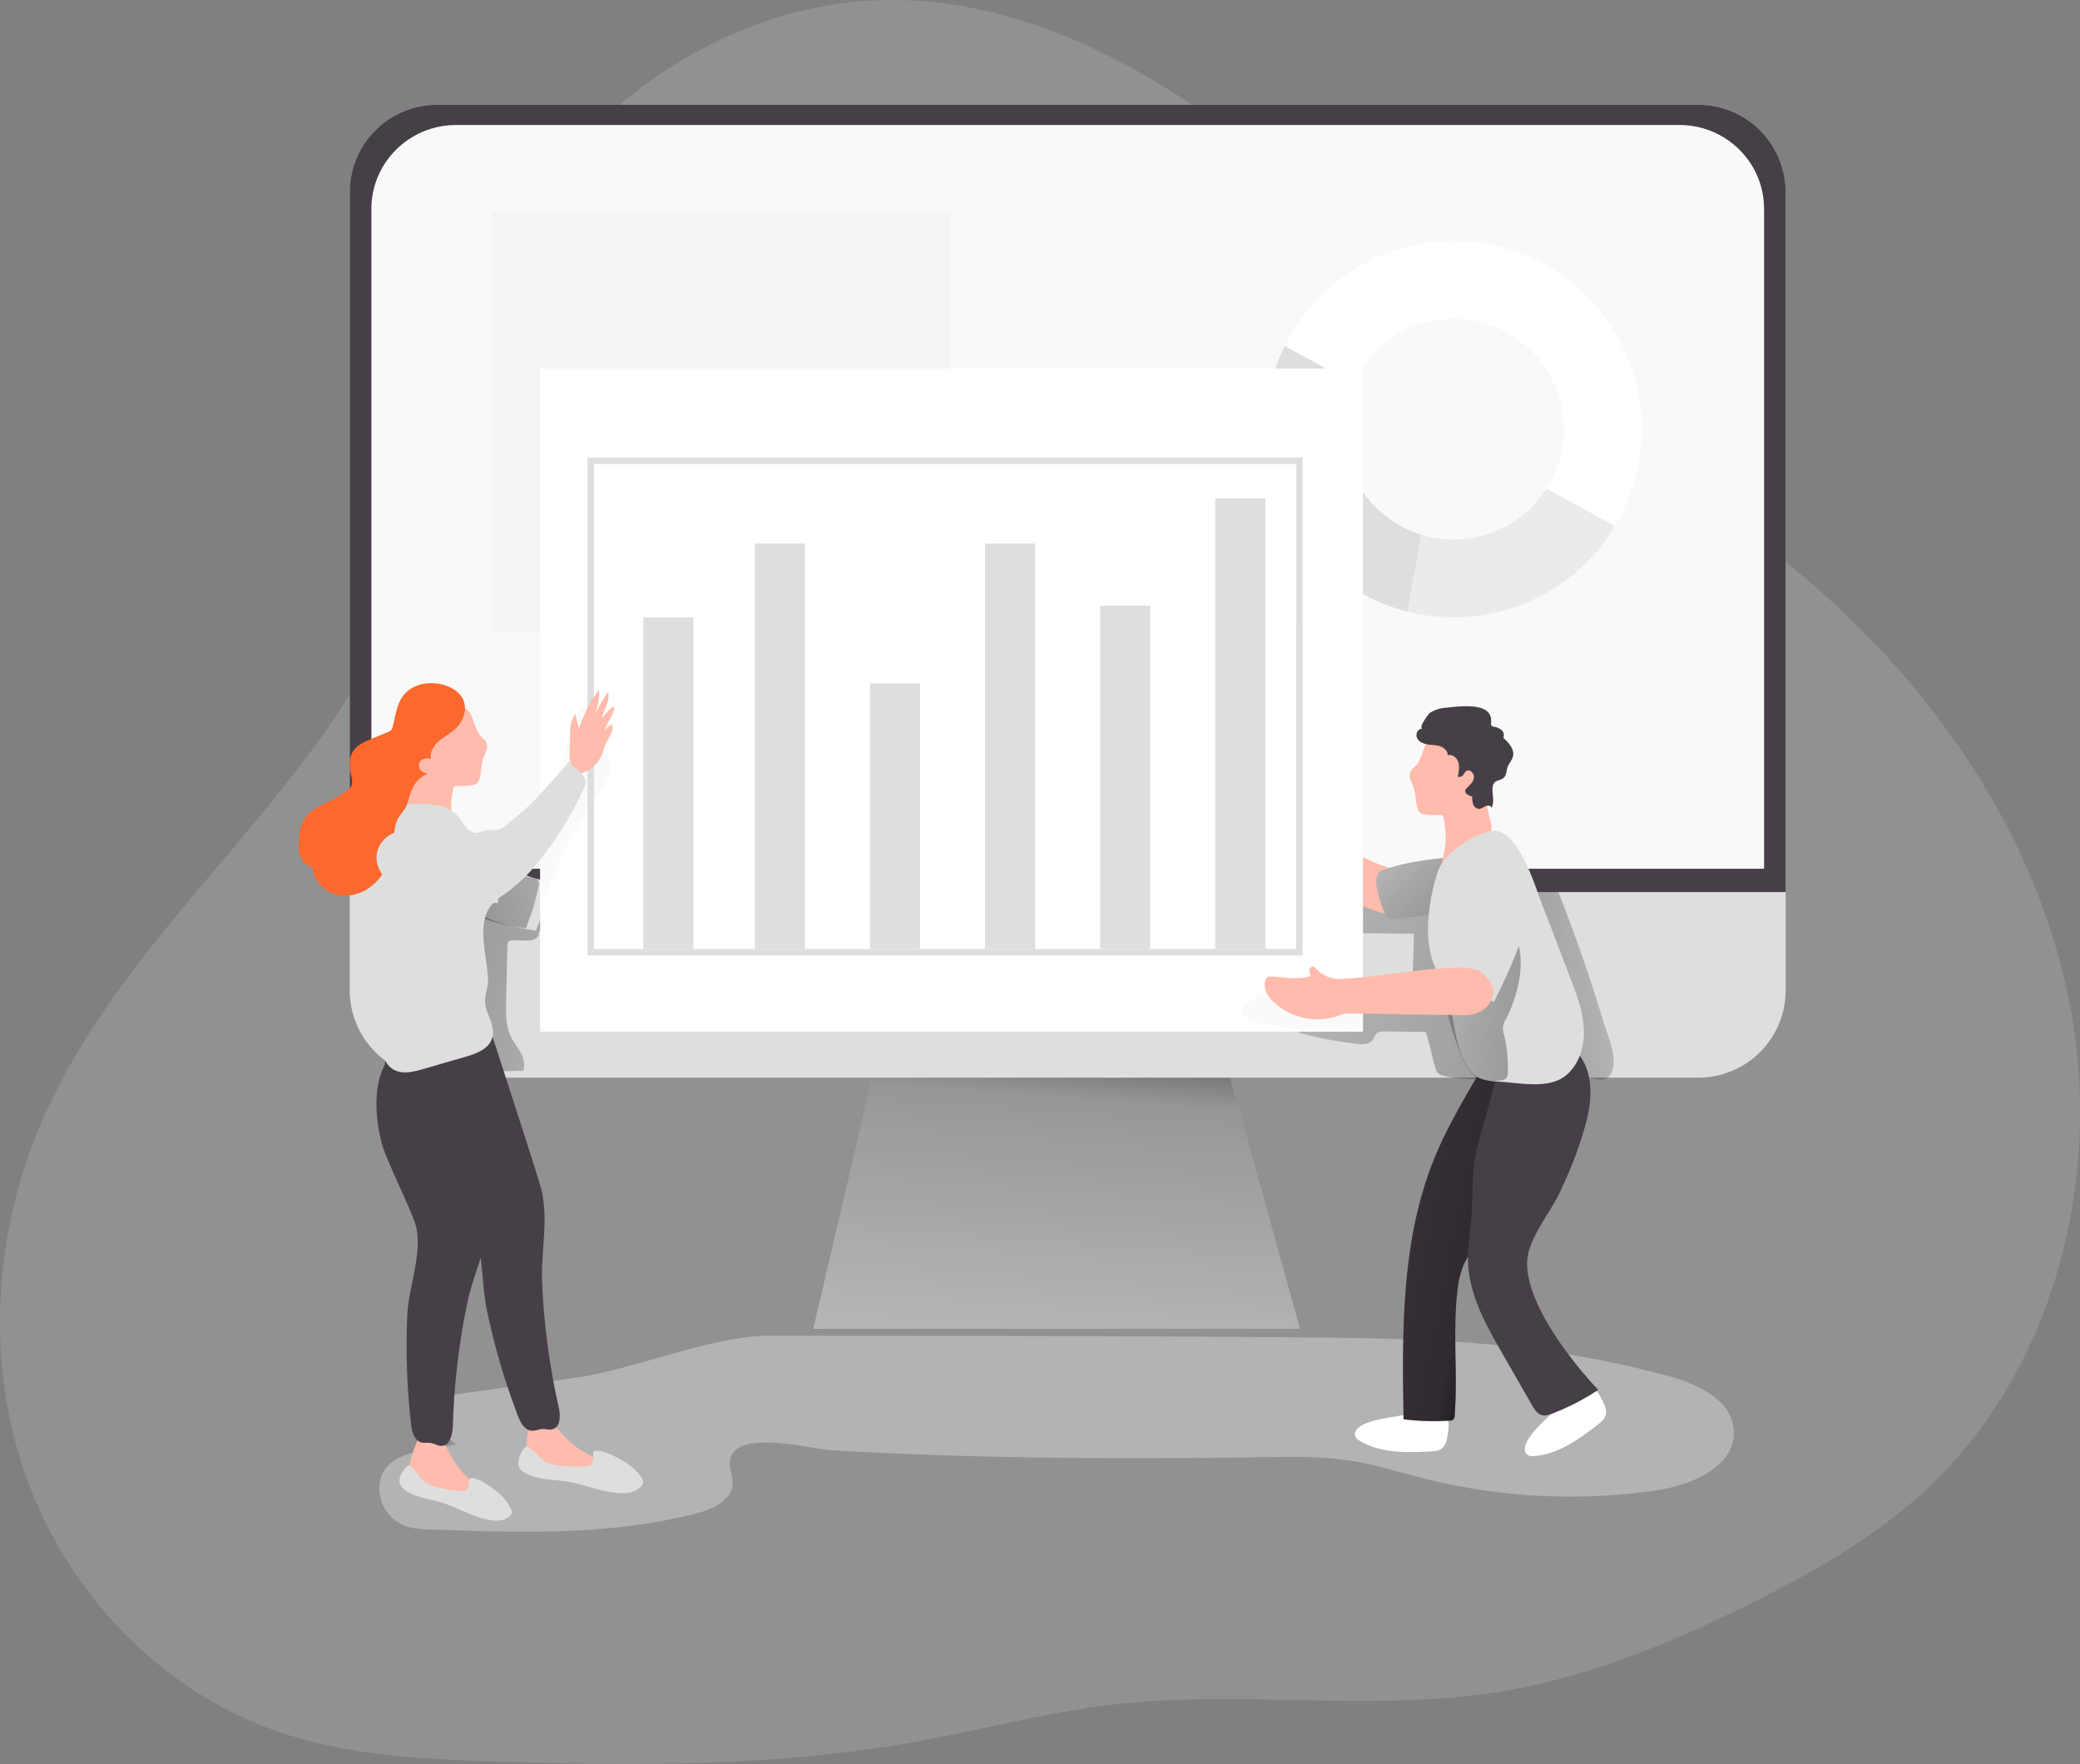 <svg id="Layer_1" data-name="Layer 1" xmlns="http://www.w3.org/2000/svg" xmlns:xlink="http://www.w3.org/1999/xlink" viewBox="0 0 1176.8 997.93"><rect x="0" y="0" width="1176.8" height="997.93" fill="#808080" stroke="none"/><defs><linearGradient id="linear-gradient" x1="1600.77" y1="689.81" x2="1630.37" y2="1088.75" gradientTransform="matrix(-1, 0, 0, 1, 2214.45, -151.85)" gradientUnits="userSpaceOnUse"><stop offset="0.01"/><stop offset="0.08" stop-opacity="0.69"/><stop offset="0.21" stop-opacity="0.32"/><stop offset="1" stop-opacity="0"/></linearGradient><linearGradient id="linear-gradient-2" x1="2047.63" y1="664.47" x2="1704.37" y2="779.79" gradientTransform="matrix(-1, 0, 0, 1, 2264.32, 0)" xlink:href="#linear-gradient"/><linearGradient id="linear-gradient-3" x1="1409.51" y1="717.65" x2="1212.1" y2="692.21" gradientTransform="matrix(-1, 0, 0, 1, 2264.32, 0)" xlink:href="#linear-gradient"/><linearGradient id="linear-gradient-4" x1="1225.26" y1="738.96" x2="1694.7" y2="657.55" gradientTransform="matrix(-1, 0, 0, 1, 2264.32, 0)" xlink:href="#linear-gradient"/><linearGradient id="linear-gradient-5" x1="1983.32" y1="660.64" x2="1807.62" y2="609.08" gradientTransform="matrix(-1, 0, 0, 1, 2264.32, 0)" xlink:href="#linear-gradient"/><linearGradient id="linear-gradient-6" x1="1347.66" y1="861.86" x2="1512.5" y2="828.79" gradientTransform="matrix(-1, 0, 0, 1, 2264.32, 0)" xlink:href="#linear-gradient"/><linearGradient id="linear-gradient-7" x1="1380.06" y1="682.64" x2="1464.51" y2="595.13" gradientTransform="matrix(-1, 0, 0, 1, 2264.32, 0)" xlink:href="#linear-gradient"/><linearGradient id="linear-gradient-8" x1="1309.08" y1="726.87" x2="1495.8" y2="704.99" gradientTransform="matrix(-1, 0, 0, 1, 2264.32, 0)" xlink:href="#linear-gradient"/></defs><title>2</title><path d="M445,180.56C380,215.47,332.6,279.31,311.51,350c-12.48,41.87-16.37,86-30.6,127.34C240.42,594.86,123.72,671.31,74,785.17,46.23,848.58,41.46,922.5,64.79,987.65s75.51,120.23,140.78,143.23c40,14.09,83,16.2,125.39,17.55,79.34,2.53,159.31,2.82,237.43-11.27,37.2-6.72,73.86-16.67,111.41-21,72.65-8.4,146.82,4.37,219-7.34,50.26-8.16,97.91-28,143.43-50.8,34.18-17.14,67.78-36.3,96-62.15,74.57-68.4,102.19-179.3,82.16-278.48s-83-186.3-162.25-249.2c-34.84-27.66-72.8-51.08-109.33-76.47A1222.59,1222.59,0,0,1,815,284.09C714.46,190.83,584.77,105.54,445,180.56Z" transform="translate(-49.87 -151.85)" fill="#dfdede" opacity="0.18" style="isolation:isolate"/><path d="M375.88,931.19l-68.19,9.48c-3.25.45-6.69,1-9.17,3.11-4,3.39-4,9.77-1.53,14.35s6.84,7.77,11.06,10.81c-16.2,3.86-44.34,3-43.52,26.11a22.67,22.67,0,0,0,13.8,19.73c4.79,1.94,10.08,2.15,15.24,2.33,50.42,1.8,101.67,3.5,150.5-9.15,9.31-2.41,20.34-7.68,20.35-17.29,0-3.41-1.5-6.67-1.67-10.08-1.08-21.8,45.53-9,57.55-8.31q40,2.33,80,3.34c54.47,1.45,109,1.37,163.46.6,17.21-.25,34.54-.63,51.53,2.17,13.4,2.2,26.4,6.35,39.56,9.7a338.92,338.92,0,0,0,132.58,6.81c20-3,44.66-13.72,43.36-33.93-1.11-17.34-20.83-26.34-37.61-30.84a579.33,579.33,0,0,0-75.63-15c-45-5.84-90.55-6.37-136-6.74-98.66-.79-197.32-.85-296-.91C452.45,907.48,408.75,926.62,375.88,931.19Z" transform="translate(-49.87 -151.85)" fill="#dfdede" opacity="0.44" style="isolation:isolate"/><polygon points="460.13 751.73 735.5 751.73 686.77 576.6 501.23 576.6 460.13 751.73" fill="#dfdede"/><polygon points="460.13 751.73 735.5 751.73 686.77 576.6 501.23 576.6 460.13 751.73" fill="url(#linear-gradient)"/><path d="M1060.14,260.52V712.07a49.42,49.42,0,0,1-49.43,49.43H297.16a49.42,49.42,0,0,1-49.43-49.43V260.52a49.44,49.44,0,0,1,49.43-49.42h713.55A49.44,49.44,0,0,1,1060.14,260.52Z" transform="translate(-49.87 -151.85)" fill="#dfdede"/><path d="M354.64,679.2c.39,1.64-.82,3.32-2.34,4a11.41,11.41,0,0,1-5,.71l-7.19-.07a3.5,3.5,0,0,0-2.15.44c-.86.63-1,1.85-1,2.92L336.23,718c-.17,7-.28,14.35,2.84,20.63,1.55,3.12,3.83,5.83,5.47,8.91s2.62,6.81,1.32,10q-18.32.76-36.64.05c-2.27-.09-4.77-.29-6.34-1.93a8.82,8.82,0,0,1-1.72-3.28,261.18,261.18,0,0,1-8.87-31.14c-2.2-10.07-3.81-20.34-3.41-30.64s2.9-20.67,8.4-29.38a19.09,19.09,0,0,1,5-5.69,21.63,21.63,0,0,1,7-2.83c12.11-3.16,24.69-4,37.17-4.86,4.18-.28,8.71-.48,12.2,1.83,3.72,2.45,5.31,7.25,5.08,11.7s-2,8.64-3.73,12.73" transform="translate(-49.87 -151.85)" fill="url(#linear-gradient-2)"/><path d="M956.77,729q-11.53-38.19-26.32-75.3a5.06,5.06,0,0,0-1.88-2.74,5.14,5.14,0,0,0-3.32-.27l-21.45,3.05c.4,12.08,5.89,23.3,10.58,34.43a288,288,0,0,1,18.15,61.44,15.2,15.2,0,0,0,1.94,6c2,2.87,5.63,4,9,4.69,10.5,2.2,17.35,5.4,19.12-5.28C963.88,747.4,959,736.18,956.77,729Z" transform="translate(-49.87 -151.85)" fill="url(#linear-gradient-3)"/><path d="M856.31,735.62l-23-.26c-1.6,0-3.36,0-4.54,1.09s-1.37,2.52-2.22,3.69c-1.86,2.57-5.63,2.57-8.79,2.23a201.93,201.93,0,0,1-32.69-6.26L789.18,708a247.44,247.44,0,0,0,59.63,5.9l1.06-33.84-30.41-.27a6.11,6.11,0,0,1-3.71-.83c-1.42-1.07-1.63-3.09-1.67-4.87a83.9,83.9,0,0,1,.7-12.37,3.68,3.68,0,0,1,1.09-2.59,3.81,3.81,0,0,1,2.85-.37,368.62,368.62,0,0,0,69.89,2.55A358.07,358.07,0,0,0,907.3,762.78c-12.38-1.34-27,.77-39-1.92-5.68-1.28-5.41-1.9-7.24-8C860.61,751.29,857.07,735.63,856.31,735.62Z" transform="translate(-49.87 -151.85)" fill="url(#linear-gradient-4)"/><path d="M1060.14,260.52v396H247.73v-396a49.44,49.44,0,0,1,49.43-49.42h713.55A49.44,49.44,0,0,1,1060.14,260.52Z" transform="translate(-49.87 -151.85)" fill="#473f47"/><path d="M325.82,634.44c9.46,6.5,19.3,13.17,30.6,15.21,1.39.25,3,.55,3.71,1.76a4.67,4.67,0,0,1,.16,3.38,137.2,137.2,0,0,1-7.17,23.54,118.45,118.45,0,0,1-46.49-16.39c-2.25-1.38-4.53-2.91-5.9-5.16s-1.72-5.27-1.93-8.06c-.59-7.62-1.72-18.52,2.84-25.28,3.56-5.28,5.54-1.81,10.28,1.45Z" transform="translate(-49.87 -151.85)" fill="#dfdede"/><path d="M320.06,633.17c9.46,6.5,19.3,13.17,30.6,15.21,1.39.25,3,.54,3.71,1.76a4.67,4.67,0,0,1,.16,3.38,137.07,137.07,0,0,1-7.16,23.53,118.34,118.34,0,0,1-46.5-16.39c-2.25-1.37-4.52-2.9-5.9-5.15s-1.72-5.28-1.93-8.06c-.59-7.63-1.72-18.52,2.84-25.28,3.56-5.28,5.54-1.81,10.29,1.45Z" transform="translate(-49.87 -151.85)" fill="url(#linear-gradient-5)"/><path d="M1047.91,270V643.32H260V270c0-26.18,21.47-47.42,47.94-47.42H1000C1026.44,222.54,1047.91,243.78,1047.91,270Z" transform="translate(-49.87 -151.85)" fill="#fff"/><path d="M1047.91,270V643.32H260V270c0-26.18,21.47-47.42,47.94-47.42H1000C1026.44,222.54,1047.91,243.78,1047.91,270Z" transform="translate(-49.87 -151.85)" fill="#dfdede" opacity="0.18" style="isolation:isolate"/><path d="M809.86,394.63a61.8,61.8,0,0,1,5.67-26l-38.77-21.11a106.45,106.45,0,0,0,69.39,150.31L854,454.3A62.45,62.45,0,0,1,809.86,394.63Z" transform="translate(-49.87 -151.85)" fill="#dfdede"/><path d="M963.64,449.35a106.55,106.55,0,0,1-117.49,48.5L854,454.3a61.32,61.32,0,0,0,18.32,2.75,62.38,62.38,0,0,0,52.59-28.81Z" transform="translate(-49.87 -151.85)" fill="#dfdede" opacity="0.5"/><path d="M978.78,394.63a105.78,105.78,0,0,1-15.14,54.72l-38.78-21.11a62.41,62.41,0,1,0-109.33-59.59l-38.77-21.11a106.5,106.5,0,0,1,202,47.09Z" transform="translate(-49.87 -151.85)" fill="#fff"/><rect x="278.24" y="119.61" width="259.5" height="238.4" fill="#dfdede" opacity="0.18" style="isolation:isolate"/><path d="M860.7,972.85c-14.25.83-29.51,1.42-41.69-6a5.83,5.83,0,0,1-2.15-1.94,4,4,0,0,1,.38-4.08,8.81,8.81,0,0,1,3.3-2.71c4.44-2.41,9.51-3.31,14.49-4.18,6.14-1.07,12.28-2.15,18.49-2.77,4-.39,10.74-2,14,1.21,2.55,2.54,2,7,1.58,10.26C868.27,968.4,867.15,972.47,860.7,972.85Z" transform="translate(-49.87 -151.85)" fill="#fff" style="isolation:isolate"/><path d="M955.11,956.77c-11.24,8.8-23.45,18-37.69,18.81a5.8,5.8,0,0,1-2.87-.37,4,4,0,0,1-2-3.57,8.91,8.91,0,0,1,1.16-4.11c2.28-4.5,5.94-8.14,9.53-11.69,4.44-4.37,8.88-8.76,13.62-12.8,3-2.58,7.7-7.76,12.16-7,3.54.64,5.66,4.66,7.14,7.54C958.8,948.81,960.19,952.79,955.11,956.77Z" transform="translate(-49.87 -151.85)" fill="#fff" style="isolation:isolate"/><path d="M843.75,940.59q.09,7.11.22,14.18a135,135,0,0,0,25.89.72,2.55,2.55,0,0,0,3-2.87c1.84-23.46-1.17-47.16,1.57-70.54a50.42,50.42,0,0,1,3.35-14.27c2-4.58,5-8.6,8-12.64a294.81,294.81,0,0,0,24-39.23c7.21-14.1,9.1-28.68,8.9-44.65-.2-15.39-8.07-22.06-23.09-18.06a12.48,12.48,0,0,0-9.9,7.44c-8.74,14.92-17.51,29.9-24.07,45.9C844.36,848.57,843.19,895,843.75,940.59Z" transform="translate(-49.87 -151.85)" fill="#473f47"/><path d="M843.75,940.59q.09,7.11.22,14.18a135,135,0,0,0,25.89.72,2.55,2.55,0,0,0,3-2.87c1.84-23.46-1.17-47.16,1.57-70.54a50.42,50.42,0,0,1,3.35-14.27c2-4.58,5-8.6,8-12.64a294.81,294.81,0,0,0,24-39.23c7.21-14.1,9.1-28.68,8.9-44.65-.2-15.39-8.07-22.06-23.09-18.06a12.48,12.48,0,0,0-9.9,7.44c-8.74,14.92-17.51,29.9-24.07,45.9C844.36,848.57,843.19,895,843.75,940.59Z" transform="translate(-49.87 -151.85)" fill="url(#linear-gradient-6)"/><path d="M835.56,669.44a127.17,127.17,0,0,1-73.67-55.19c-2.64-4.28-5.09-9.5-3.18-14.16a2.45,2.45,0,0,1,1.11-1.39c.86-.39,1.83.15,2.63.66l39.71,26c11,7.19,22.26,14.5,35,17.68,1.38,4.52,3.84,7.49,4,12.22S838.72,665.92,835.56,669.44Z" transform="translate(-49.87 -151.85)" fill="#ffbbab"/><rect x="355.46" y="360.33" width="465.54" height="375.14" transform="translate(1126.58 943.95) rotate(-180)" fill="#fff"/><path d="M755.36,728c2,1.62,4.65,2.22,7.19,2.73a197.5,197.5,0,0,0,51.81,3.35c1.69-.11,3.49-.29,4.79-1.37,1.57-1.29,2-3.5,2.15-5.53a51.66,51.66,0,0,0-1.07-15.88c-.15-.67-42.1-.61-46.09,0C768.18,712.2,745.46,720,755.36,728Z" transform="translate(-49.87 -151.85)" fill="#dfdede" opacity="0.16"/><path d="M394.21,579.79a29.46,29.46,0,0,1,.18,10.17c-1,4.82-4.07,8.89-6.94,12.89a217.24,217.24,0,0,0-29.72,58.26c-3.1-11.27-3-23.13-2.93-34.82a59.54,59.54,0,0,1,.95-12.3c1.22-5.64,4-10.78,6.44-16a120.51,120.51,0,0,0,8.42-25.55c1.3-6.21,3.51-21.95,13.29-20.89C392.13,552.42,393.31,573.56,394.21,579.79Z" transform="translate(-49.87 -151.85)" fill="#dfdede" opacity="0.16"/><path d="M947.93,784c-3.57,14.85-9.23,29.07-15.79,42.84-5.54,11.62-18.35,26.57-18.29,39.74.1,23.66,25,55.33,40.26,71.57a135.14,135.14,0,0,1-25.77,13.29c-2,.78-4.23,1.52-6.31.9-2.48-.74-4-3.17-5.29-5.41l-16.67-29c-9.29-16.13-18.84-33.09-19.61-51.69-.28-6.73.61-13.44,1.37-20.12,1.78-14.24.16-30.38,3.58-44.22,3.13-12.62,7.23-25.14,10.17-38,1.48-6.43,3.31-13.42,8.64-17.31a22.94,22.94,0,0,1,7.5-3.29c13-3.65,27.06-4.13,34.18,9.35C950.82,762,950.33,774,947.93,784Z" transform="translate(-49.87 -151.85)" fill="#473f47"/><path d="M831.71,644.24c-7.08,2.57-.46,19.1,1.44,24a5.62,5.62,0,0,0,2.06,3,5.83,5.83,0,0,0,3.54.42q16-1.49,31.82-3.79a16.8,16.8,0,0,0,6.73-2,11.43,11.43,0,0,0,4.68-7.56c1-5,1.46-16.84-2.84-20.63-3.12-2.74-9.33-.8-13.41-.38C854.2,638.53,842.64,640.26,831.71,644.24Z" transform="translate(-49.87 -151.85)" fill="#dfdede"/><path d="M831.71,644.24c-7.08,2.57-.46,19.1,1.44,24a5.62,5.62,0,0,0,2.06,3,5.83,5.83,0,0,0,3.54.42q16-1.49,31.82-3.79a16.8,16.8,0,0,0,6.73-2,11.43,11.43,0,0,0,4.68-7.56c1-5,1.46-16.84-2.84-20.63-3.12-2.74-9.33-.8-13.41-.38C854.2,638.53,842.64,640.26,831.71,644.24Z" transform="translate(-49.87 -151.85)" fill="url(#linear-gradient-7)"/><path d="M852.33,583.22c-1.26,2.1-3.81,3.33-4.64,5.63-1,2.78.94,5.65,1.93,8.43,1.38,3.88,1,8.22,2.3,12.11a4.6,4.6,0,0,0,1.37,2.19,5.06,5.06,0,0,0,2.06.81,29.75,29.75,0,0,0,8.78.51,2.62,2.62,0,0,1,1.71.23,2.41,2.41,0,0,1,.76,1.49,47,47,0,0,1-.35,22.33c-.63,2.41-1.33,5.34.45,7.08a4.94,4.94,0,0,0,2.27,1.14c5.56,1.35,10.92-2.76,14.68-7.08a65.28,65.28,0,0,0,8.61-12.66,12.4,12.4,0,0,0,1.48-4.06,14.41,14.41,0,0,0-.77-5.5,93.23,93.23,0,0,1-2.88-18.57c-.42-8,.16-16.39-2.91-23.83a12.51,12.51,0,0,0-4.87-6.26c-2.55-1.5-5.69-1.5-8.65-1.39-5.85.23-12.26,1-16.23,5.3C856.28,572.36,853.88,580.61,852.33,583.22Z" transform="translate(-49.87 -151.85)" fill="#ffbbab"/><path d="M854.75,564.14c-2.38-.44-4.17,2.75-3.24,5s3.44,3.38,5.83,3.79,4.87.31,7.17,1.05,4.51,2.69,4.45,5.11c2.58-.71,5.24,1.47,6,4s.26,5.31-.28,7.93c.73.79,2.1.25,2.8-.57s1.14-1.92,2.08-2.45c2-1.16,4.5,1.44,4.22,3.75s-2.14,4.07-3.82,5.68a3.66,3.66,0,0,0-1,1.28c-.7,1.94,1.89,3.33,3.9,3.77a11,11,0,0,0,.52,4.46,3.76,3.76,0,0,0,3.42,2.51c1.35-.07,2.43-1.09,3.67-1.62s3.15-.19,3.26,1.16c2.09-4.36-.13-8.42.77-12.56.82-3.79,4.16-2.38,6.45-4.93,1.27-1.42,1.16-3.55,1.75-5.35.75-2.31,2.67-4.15,3.19-6.52.88-4-2.45-7.61-5.49-10.38a3.79,3.79,0,0,0-1-4.38,8.52,8.52,0,0,0-4.37-1.9,2.32,2.32,0,0,1-1.18-.47c-.52-.5-.41-1.34-.35-2.06,1-12.15-18.86-8.78-26.17-8.16a18.82,18.82,0,0,0-8.52,2.89C858.09,555.75,852.05,563.65,854.75,564.14Z" transform="translate(-49.87 -151.85)" fill="#473f47"/><path d="M893.28,622l-.5.11c-10.61,2.65-26.1,12.34-29.58,23.1-4.36,13.52-7.22,31.7-4.07,45.67,2.19,9.71,8.08,18.18,10.55,27.65,2.75,10.49,3.21,20.76,7.48,31,1.88,4.51,4.31,9.12,8.51,11.6,3.49,2.05,7.69,2.35,11.73,2.57,11.9.63,28.61,4.66,38.48-3.52,7.61-6.24,10.61-16.77,10.09-26.59s-4.09-19.2-7.61-28.39L921.8,662C917.81,651.62,908.12,619.07,893.28,622Z" transform="translate(-49.87 -151.85)" fill="#dfdede"/><path d="M902,728.24a9.4,9.4,0,0,0-1.24,8.83,78.75,78.75,0,0,1,2.16,21.47,5,5,0,0,1-1.12,3.57,5.2,5.2,0,0,1-3.24,1c-4.15.32-8.54.6-12.28-1.23-4.43-2.18-7-6.86-9-11.38-5.69-12.93-8.88-26.8-12-40.57a17.44,17.44,0,0,1-.64-6.87c.62-3.47,3.28-6.25,6.2-8.24s6.18-3.45,9-5.6c5.48-4.21,9.53-11.83,17-12.79,5.63-.73,9.74,3.23,11.57,8.23C913.12,697.81,908,716.35,902,728.24Z" transform="translate(-49.87 -151.85)" fill="url(#linear-gradient-8)"/><path d="M884,653.52s-15.17,41.05-18.16,44.05S895,718.73,895,718.73s21-39.92,20-57.22S895.82,637.22,884,653.52Z" transform="translate(-49.87 -151.85)" fill="#dfdede"/><path d="M895,713.16s-1.11,13.22-17.33,13l-27.41-.39c-12.63-.17-25.28-.6-37.91-.51-3.39,0-5.74,1.58-9,2.34a36.74,36.74,0,0,1-33.08-9c-3.42-3.31-6.29-8.34-4.28-12.66a2.89,2.89,0,0,1,1.26-1.45,3.51,3.51,0,0,1,1.58-.2c7.64.24,15.55,2.19,22.75-.38a6.07,6.07,0,0,1-.93-3.22c.11-1.12,1.15-2.24,2.25-2a3.36,3.36,0,0,1,1.47,1.07,17.94,17.94,0,0,0,14.83,5.86c20.79-1,41.3-5.41,62.09-6.35,4.87-.21,9.89-.22,14.44,1.52S894.38,708.33,895,713.16Z" transform="translate(-49.87 -151.85)" fill="#ffbbab"/><path d="M399.9,980.44a14.8,14.8,0,0,1,4.71,1.21,4.31,4.31,0,0,1,2.5,3.88,4.78,4.78,0,0,1-2.86,3.57c-1.43.72-3,1.08-4.42,1.82a25.62,25.62,0,0,1-3.85,2.15c-2.27.72-4.69-.17-6.92-1a91.15,91.15,0,0,0-31.47-5.21,11.56,11.56,0,0,1-3.11-.21c-3-.79-4.82-4-5.68-7-1.85-6.53-1-13.51.2-20.19a4.52,4.52,0,0,1,.76-2.09,3.93,3.93,0,0,1,1.69-1.06c10.56-3.94,15,6.52,21.91,12.11A56.52,56.52,0,0,0,399.9,980.44Z" transform="translate(-49.87 -151.85)" fill="#ffbbab"/><path d="M365,980.75c.69.11,1.39.19,2.08.26a87.19,87.19,0,0,0,14.18.38,5,5,0,0,0,2.59-.62,4.27,4.27,0,0,0,1.56-3.43,19.38,19.38,0,0,1,.26-3.89.94.94,0,0,1,1.09-.85c3.63-.12,7.12,1.32,10.39,2.9,6.32,3.06,12.58,7,16.1,13.08a3.16,3.16,0,0,1,.57,1.68,2.91,2.91,0,0,1-.55,1.46c-4.26,6.63-14.88,5-21.38,3.62-7.25-1.53-14.22-4.27-21.54-5.42-8-1.27-16.76-.71-23.71-4.95a7.75,7.75,0,0,1-2.81-2.61c-1.92-3.38.44-8.77,2.85-11.38a2,2,0,0,1,1-.67,2,2,0,0,1,1.47.4c3.34,2.06,5.51,5.65,8.84,7.73A18.33,18.33,0,0,0,365,980.75Z" transform="translate(-49.87 -151.85)" fill="#dfdede"/><path d="M293,711.63s-32.82,18.78-23.62,53.16c8,30,31.08,48.68,45.83,74.33,8.17,14.22,6.68,37.43,10.14,54a391.89,391.89,0,0,0,17.48,59.58c1.48,3.9,3.91,8.43,8.08,8.56,2,.07,3.84-.94,5.82-1s3.75.6,5.58.19c4.77-1.09,4.74-7.85,3.66-12.63a397.56,397.56,0,0,1-9.38-70.06c-.8-18.16,4.13-37.45-1-55.06C351.48,808.7,327.11,734,327.11,734Z" transform="translate(-49.87 -151.85)" fill="#473f47"/><path d="M330.81,998.57a15.26,15.26,0,0,1,4.26,2.35,4.32,4.32,0,0,1,1.46,4.38,4.74,4.74,0,0,1-3.66,2.74c-1.56.35-3.18.3-4.74.67a25.75,25.75,0,0,1-4.26,1.13c-2.37.13-4.49-1.34-6.46-2.66a91.15,91.15,0,0,0-29.18-12.86,11.57,11.57,0,0,1-3-1c-2.75-1.52-3.69-5-3.77-8.18-.17-6.79,2.37-13.34,5.21-19.5a4.4,4.4,0,0,1,1.26-1.84,3.82,3.82,0,0,1,1.9-.61c11.2-1.2,12.93,10,18.21,17.18A56.54,56.54,0,0,0,330.81,998.57Z" transform="translate(-49.87 -151.85)" fill="#ffbbab"/><path d="M297.08,734.81c-9.25,1.13-16,5.27-23,11.25-13.76,11.66-12.78,35.5-8.14,52.92,2.44,9.18,17,38,19.14,46.12,4.06,15.5-4.05,34.7-4.76,50.36a393.45,393.45,0,0,0,2.11,62.06c.48,4.15,1.7,9.13,5.7,10.3,1.9.56,4,0,5.91.43s3.48,1.52,5.35,1.57c4.9.13,6.55-6.42,6.69-11.32a396.6,396.6,0,0,1,8.33-70.2c3.74-17.79,13.31-35.25,12.7-53.58-.5-15-.94-29.9-1.4-44.85-.51-16.62,1.8-33.45-3.26-49.44-.59-1.87-1.34-3.85-2.94-5a9.12,9.12,0,0,0-4.78-1.27,95.39,95.39,0,0,0-14.83.33C299,734.59,298,734.69,297.08,734.81Z" transform="translate(-49.87 -151.85)" fill="#473f47"/><path d="M320.6,566.71c1.25,2.11,3.81,3.33,4.63,5.64,1,2.78-.93,5.64-1.93,8.42-1.38,3.88-.94,8.22-2.29,12.11a4.58,4.58,0,0,1-1.38,2.2,5.13,5.13,0,0,1-2.06.8,29.71,29.71,0,0,1-8.77.52,2.49,2.49,0,0,0-1.71.23,2.32,2.32,0,0,0-.76,1.48,46.85,46.85,0,0,0,.34,22.33c.64,2.41,1.33,5.34-.45,7.08a4.77,4.77,0,0,1-2.26,1.14c-5.57,1.36-10.93-2.76-14.68-7.08a65.07,65.07,0,0,1-8.61-12.65,12.59,12.59,0,0,1-1.49-4.06,14.9,14.9,0,0,1,.77-5.51,92.51,92.51,0,0,0,2.88-18.57c.42-8-.16-16.39,2.92-23.83a12.55,12.55,0,0,1,4.86-6.26c2.56-1.5,5.69-1.5,8.66-1.39,5.84.23,12.25,1,16.22,5.31C316.64,555.85,319.05,564.11,320.6,566.71Z" transform="translate(-49.87 -151.85)" fill="#ffbbab"/><path d="M279.6,606.92c2.2-.16,4.42-.17,6.62-.18a56.4,56.4,0,0,1,12,.86,19.36,19.36,0,0,1,10.43,5.6c1.7,1.9,2.87,4.21,4.48,6.19s3.89,3.69,6.44,3.62c1.75,0,3.36-.93,5.07-1.32,2.44-.56,5-.13,7.43-.65s4-2.33,5.93-3.84q6.31-5,12.17-10.57c1.94-1.83,22.2-23.51,21.4-24.08a36.8,36.8,0,0,1,8.16,8.13,6.78,6.78,0,0,1,1.53,3.4,7.23,7.23,0,0,1-.9,3.37,195.86,195.86,0,0,1-24.59,40.39,98.75,98.75,0,0,1-17.65,17.79c-4.33,3.29-9.47,6.15-12.14,11.11-6,11.12-.07,28.07,0,39.92,0,4.06-1.68,7.37-1.67,11.5,0,7.2,6.25,13.59,4,21-1.87,6.13-8.92,8.76-15.08,10.54l-24.19,7c-5.36,1.55-11.39,3-16.28.36-6.09-3.34-7.43-11.35-8-18.27-1.44-17.87-.89-39.3-8.29-56-4.76-10.77-5.73-18.37-4.34-30.45,1-9,2.36-18.1,5.46-26.66,1.34-3.71,3.1-7.32,4.79-10.87,1.5-3.17,5.21-4.92,8.35-6.13A30.29,30.29,0,0,1,279.6,606.92Z" transform="translate(-49.87 -151.85)" fill="#dfdede"/><path d="M312.87,553.79a16.41,16.41,0,0,1-5.32,10.28c-2.83,2.67-6.37,4.49-9.3,7s-5.33,6.31-4.66,10.14c-2.32-.78-5.33-.15-6.37,2a4.21,4.21,0,0,0,.68,4.41,5.3,5.3,0,0,0,4.2,1.74,16.62,16.62,0,0,0-7.5,6.06c-2.59,3.81-3.05,7.65-4.6,11.82-1,2.67-3.21,4.7-4.64,7.16-2.52,4.32-2.49,9.6-3.1,14.56-1,7.82-3.79,15.6-9.15,21.37s-13.46,9.28-21.23,8-14.66-8-15.1-15.83c-3.37-.54-6-3.45-7.09-6.67s-.94-6.74-.57-10.13c.4-3.66,1.08-7.4,3-10.52,3.49-5.54,10.16-8,16-11a61.64,61.64,0,0,0,7.54-4.59,8.66,8.66,0,0,0,2.74-2.68c1.32-2.35.43-5.25-.15-7.89-.94-4.25-.85-9,1.66-12.57,2.28-3.25,6.14-4.93,9.81-6.45l9.41-3.92a5.27,5.27,0,0,0,2.12-1.31,5,5,0,0,0,.84-1.94c1.22-4.57,1.79-9.35,3.7-13.67,4-9.1,13.61-12,22.75-10.4C306.27,540.24,313.65,545.07,312.87,553.79Z" transform="translate(-49.87 -151.85)" fill="#fc682d"/><path d="M280.42,621s43.2,7,47.28,5.87,4,35.85,4,35.85-45.09-1.36-59.66-10.74S260.4,623.3,280.42,621Z" transform="translate(-49.87 -151.85)" fill="#dfdede"/><path d="M295.82,992.78c.62.19,1.25.35,1.87.51a82.67,82.67,0,0,0,13,2.13,4.86,4.86,0,0,0,2.46-.25,4,4,0,0,0,1.87-3,17.65,17.65,0,0,1,.72-3.54,1.08,1.08,0,0,1,.43-.57,1.21,1.21,0,0,1,.68-.08c3.35.35,6.38,2.12,9.18,4,5.42,3.6,10.67,8,13.15,14a3.08,3.08,0,0,1,.31,1.62,2.74,2.74,0,0,1-.7,1.28c-4.73,5.55-14.29,2.72-20.09.63-6.46-2.32-12.52-5.71-19.1-7.69-7.23-2.17-15.31-2.75-21.16-7.52a7.13,7.13,0,0,1-2.25-2.75c-1.34-3.35,1.5-8,4-10.1a1.49,1.49,0,0,1,2.28.07c2.81,2.3,4.35,5.88,7.15,8.2A16.8,16.8,0,0,0,295.82,992.78Z" transform="translate(-49.87 -151.85)" fill="#dfdede"/><path d="M382.29,410.76H786.86V692.34H382.29Zm401,3.61H385.9V688.72H783.24Z" transform="translate(-49.87 -151.85)" fill="#dfdede"/><path d="M372.43,568.88c0-4.55.1-9.48,2.89-13.07l2.06,8.48a72.7,72.7,0,0,1,11.39-22.2c.64,4.71-.86,9.43-2.35,14a111.92,111.92,0,0,1,7.37-12.68c1.72,4.84-2.66,9.66-3.22,14.77a25.54,25.54,0,0,1,6.37-6.66c.76,1.43,0,3.18-.72,4.63l-4.57,8.95A21.82,21.82,0,0,1,396,561.6c1.41,3.46-1.43,7-3.07,10.38-1.21,2.49-1.79,5.24-3,7.75a18.17,18.17,0,0,1-11.31,9.62c-1.76-3.09-5.54-3.34-6.12-6.75C371.77,578.3,372.45,573.26,372.43,568.88Z" transform="translate(-49.87 -151.85)" fill="#ffbbab"/><rect x="363.97" y="349.27" width="28.33" height="187.6" fill="#dfdede"/><rect x="427.06" y="307.51" width="28.33" height="229.36" fill="#dfdede"/><rect x="492.19" y="386.61" width="28.33" height="150.25" fill="#dfdede"/><rect x="557.31" y="307.51" width="28.33" height="229.36" fill="#dfdede"/><rect x="622.44" y="342.65" width="28.33" height="194.22" fill="#dfdede"/><rect x="687.56" y="281.97" width="28.33" height="254.9" fill="#dfdede"/><line x1="874.99" y1="276.39" x2="765.66" y2="216.79" fill="none"/></svg>